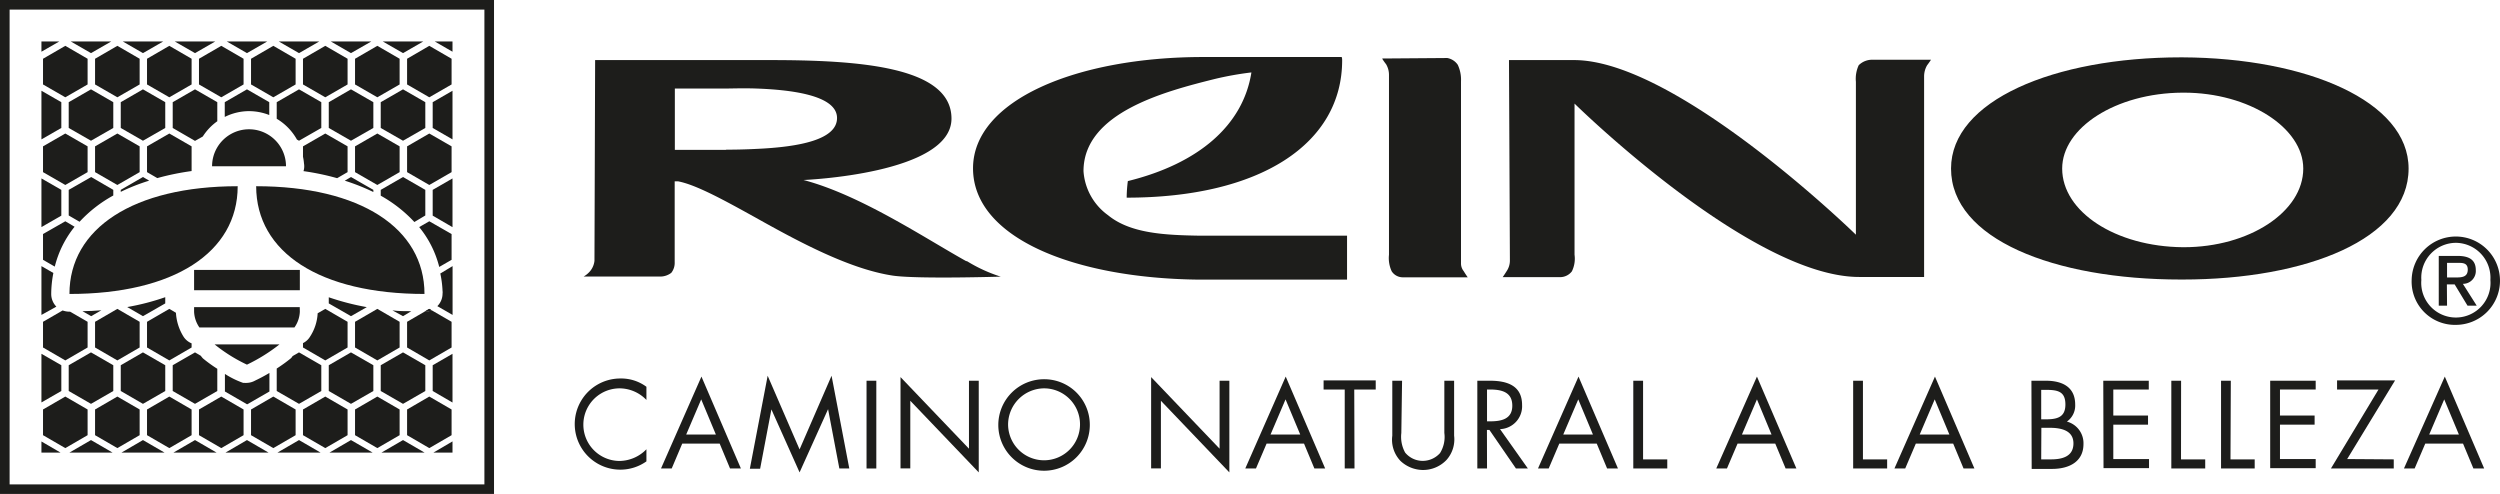 <svg xmlns="http://www.w3.org/2000/svg" viewBox="0 0 301.66 59.6"><defs><style>.cls-1{fill:#1d1d1b;}</style></defs><g id="Layer_2" data-name="Layer 2"><g id="Capa_1" data-name="Capa 1"><path class="cls-1" d="M59.61,59.6H0V0H59.61ZM1.16,58.45H58.45V1.16H1.16Z"/><path class="cls-1" d="M30.91,22.47h0c12.57,0,20.31,5.07,20.31,13-12.6,0-20.3-5-20.31-13m-2.23,0h0c-12.56,0-20.3,5.08-20.3,13,12.58,0,20.3-5,20.3-13"/><rect class="cls-1" x="23.42" y="32.57" width="12.76" height="2.45"/><path class="cls-1" d="M36.18,37.62a3.55,3.55,0,0,1-.65,1.89H24.06a3.59,3.59,0,0,1-.64-1.88v-.57H36.17Z"/><path class="cls-1" d="M29.8,44h0a19.24,19.24,0,0,1-3.9-2.44h7.82A20.94,20.94,0,0,1,29.8,44"/><path class="cls-1" d="M25.59,20.06a4.46,4.46,0,1,1,8.92,0Z"/><polygon class="cls-1" points="5 5 5 6.24 7.16 5 5 5"/><polygon class="cls-1" points="13.43 5 8.53 5 10.98 6.41 13.43 5"/><polygon class="cls-1" points="19.7 5 14.81 5 17.25 6.41 19.7 5"/><polygon class="cls-1" points="25.98 5 21.08 5 23.53 6.41 25.98 5"/><polygon class="cls-1" points="32.25 5 27.36 5 29.8 6.41 32.25 5"/><polygon class="cls-1" points="38.53 5 33.63 5 36.08 6.41 38.53 5"/><polygon class="cls-1" points="44.81 5 39.91 5 42.35 6.41 44.81 5"/><polygon class="cls-1" points="51.08 5 46.18 5 48.63 6.41 51.08 5"/><polygon class="cls-1" points="52.45 5 54.6 6.24 54.6 5 52.45 5"/><polygon class="cls-1" points="5.19 10.19 7.88 11.74 10.57 10.19 10.57 7.09 7.88 5.53 5.19 7.09 5.19 10.19"/><polygon class="cls-1" points="11.47 10.19 14.16 11.74 16.85 10.19 16.85 7.09 14.16 5.53 11.47 7.09 11.47 10.19"/><polygon class="cls-1" points="17.74 10.19 20.43 11.74 23.12 10.19 23.12 7.09 20.43 5.53 17.74 7.09 17.74 10.19"/><polygon class="cls-1" points="24.01 10.19 26.7 11.74 29.39 10.19 29.39 7.09 26.7 5.53 24.01 7.09 24.01 10.19"/><polygon class="cls-1" points="30.29 10.19 32.98 11.74 35.67 10.19 35.67 7.09 32.98 5.53 30.29 7.09 30.29 10.19"/><polygon class="cls-1" points="36.56 10.19 39.25 11.74 41.94 10.19 41.94 7.09 39.25 5.53 36.56 7.09 36.56 10.19"/><polygon class="cls-1" points="42.84 10.19 45.53 11.74 48.22 10.19 48.22 7.09 45.53 5.53 42.84 7.09 42.84 10.19"/><polygon class="cls-1" points="54.49 7.09 51.8 5.53 49.12 7.09 49.12 10.19 51.8 11.74 54.49 10.19 54.49 7.09"/><polygon class="cls-1" points="7.4 12.33 5 10.95 5 16.82 7.4 15.44 7.4 12.33"/><polygon class="cls-1" points="13.67 15.44 13.67 12.33 10.98 10.78 8.29 12.33 8.29 15.44 10.98 16.98 13.67 15.44"/><polygon class="cls-1" points="19.94 15.44 19.94 12.33 17.25 10.78 14.57 12.33 14.57 15.44 17.25 16.98 19.94 15.44"/><path class="cls-1" d="M26.22,14.63v-2.3l-2.69-1.55-2.69,1.55v3.11L23.53,17l.94-.53A6.6,6.6,0,0,1,26.22,14.63Z"/><path class="cls-1" d="M32.49,13.88V12.33L29.8,10.78l-2.68,1.55v1.78a6.6,6.6,0,0,1,2.9-.7A6.7,6.7,0,0,1,32.49,13.88Z"/><path class="cls-1" d="M35.83,16.84l.25.14,2.69-1.54V12.33l-2.69-1.55-2.69,1.55v2A6.73,6.73,0,0,1,35.83,16.84Z"/><polygon class="cls-1" points="45.05 12.33 42.35 10.78 39.67 12.33 39.67 15.44 42.35 16.98 45.05 15.44 45.05 12.33"/><polygon class="cls-1" points="51.32 15.44 51.32 12.33 48.63 10.78 45.94 12.33 45.94 15.44 48.63 16.98 51.32 15.44"/><polygon class="cls-1" points="52.21 15.44 54.6 16.82 54.6 10.95 52.21 12.33 52.21 15.44"/><polygon class="cls-1" points="5.19 17.66 5.19 20.77 7.88 22.32 10.57 20.77 10.57 17.66 7.88 16.11 5.19 17.66"/><polygon class="cls-1" points="16.85 20.77 16.85 17.66 14.16 16.11 11.47 17.66 11.47 20.77 14.16 22.32 16.85 20.77"/><path class="cls-1" d="M23.12,17.66l-2.69-1.55-2.69,1.55v3.11l1.24.72a31.2,31.2,0,0,1,4.14-.85Z"/><path class="cls-1" d="M36.71,20.07a1.9,1.9,0,0,1-.09.58,30.3,30.3,0,0,1,4.06.85l1.26-.73V17.66l-2.69-1.55-2.69,1.55v1.26a5.45,5.45,0,0,1,.12.81A1.79,1.79,0,0,1,36.71,20.07Z"/><polygon class="cls-1" points="48.22 20.77 48.22 17.66 45.53 16.11 42.84 17.66 42.84 20.77 45.53 22.32 48.22 20.77"/><polygon class="cls-1" points="54.49 20.77 54.49 17.66 51.8 16.11 49.12 17.66 49.12 20.77 51.8 22.32 54.49 20.77"/><polygon class="cls-1" points="7.4 22.91 5 21.53 5 27.4 7.4 26.02 7.4 22.91"/><path class="cls-1" d="M13.67,23.59v-.68L11,21.36,8.29,22.91V26l1.31.76A16,16,0,0,1,13.67,23.59Z"/><path class="cls-1" d="M17.25,21.36l-2.68,1.55v.24A23.55,23.55,0,0,1,18,21.8Z"/><path class="cls-1" d="M45.05,22.91l-2.7-1.55-.75.44a25.56,25.56,0,0,1,3.45,1.37Z"/><path class="cls-1" d="M50,26.79,51.32,26V22.91l-2.69-1.55-2.69,1.55v.7A16.45,16.45,0,0,1,50,26.79Z"/><polygon class="cls-1" points="52.21 26.02 54.6 27.41 54.6 21.53 52.21 22.91 52.21 26.02"/><path class="cls-1" d="M7.88,26.7,5.19,28.24v3.11l1.42.82A12.45,12.45,0,0,1,9,27.36Z"/><path class="cls-1" d="M54.49,31.35V28.24L51.8,26.7l-1.22.7A12.29,12.29,0,0,1,53,32.21Z"/><path class="cls-1" d="M6.44,32.94,5,32.11V38l1.8-1a2.19,2.19,0,0,1-.62-1.51A13.47,13.47,0,0,1,6.44,32.94Z"/><path class="cls-1" d="M11,38.15l1.23-.71c-.73.07-1.51.09-2.28.11Z"/><path class="cls-1" d="M17.25,38.15l2.69-1.54v-.75a29,29,0,0,1-4.59,1.19Z"/><path class="cls-1" d="M39.67,36.61l2.68,1.54,1.91-1.09a30.72,30.72,0,0,1-4.59-1.19Z"/><path class="cls-1" d="M48.63,38.15l1-.6c-.77,0-1.55,0-2.28-.1Z"/><path class="cls-1" d="M53.4,35.11a1.05,1.05,0,0,1,0,.31,2.13,2.13,0,0,1-.63,1.52L54.61,38V32.11L53.13,33A12.64,12.64,0,0,1,53.4,35.11Z"/><path class="cls-1" d="M7.56,37.46,5.19,38.83v3.1l2.69,1.56,2.69-1.56v-3.1L8.46,37.61H8.37A2.47,2.47,0,0,1,7.56,37.46Z"/><polygon class="cls-1" points="11.47 38.83 11.47 41.93 14.16 43.49 16.85 41.93 16.85 38.83 14.16 37.27 11.47 38.83"/><path class="cls-1" d="M22.17,40.66a6.06,6.06,0,0,1-.94-2.92l-.8-.47-2.69,1.56v3.1l2.69,1.56,2.69-1.56v-.5A2.1,2.1,0,0,1,22.17,40.66Z"/><path class="cls-1" d="M36.56,41.4v.53l2.69,1.56,2.69-1.56v-3.1l-2.69-1.56-.92.53a5.69,5.69,0,0,1-.95,2.87A2,2,0,0,1,36.56,41.4Z"/><polygon class="cls-1" points="42.84 38.83 42.84 41.93 45.53 43.49 48.22 41.93 48.22 38.83 45.53 37.27 42.84 38.83"/><path class="cls-1" d="M51.22,37.61l-2.1,1.22v3.1l2.68,1.56,2.69-1.56v-3.1l-2.4-1.39a2.2,2.2,0,0,1-.86.17Z"/><polygon class="cls-1" points="7.4 44.07 5 42.69 5 48.56 7.4 47.18 7.4 44.07"/><polygon class="cls-1" points="8.29 44.07 8.29 47.18 10.98 48.73 13.67 47.18 13.67 44.07 10.98 42.52 8.29 44.07"/><polygon class="cls-1" points="14.57 47.18 17.25 48.73 19.94 47.18 19.94 44.07 17.25 42.52 14.57 44.07 14.57 47.18"/><path class="cls-1" d="M24.23,42.93l-.7-.41-2.69,1.55v3.11l2.69,1.55,2.69-1.55V44.5a16.76,16.76,0,0,1-1.74-1.26A3.76,3.76,0,0,1,24.23,42.93Z"/><path class="cls-1" d="M29.78,46.2a1.09,1.09,0,0,1-.26,0h0l-.18,0a10.45,10.45,0,0,1-2.2-1.08v2.12l2.68,1.55,2.69-1.55V45c-.8.48-1.45.79-1.74.93A2.16,2.16,0,0,1,29.78,46.2Z"/><path class="cls-1" d="M33.39,44.47v2.71l2.69,1.55,2.69-1.55V44.07l-2.69-1.55-.77.44a1.18,1.18,0,0,1-.22.28A19,19,0,0,1,33.39,44.47Z"/><polygon class="cls-1" points="39.67 44.07 39.67 47.18 42.35 48.73 45.05 47.18 45.05 44.07 42.35 42.52 39.67 44.07"/><polygon class="cls-1" points="45.94 47.18 48.63 48.73 51.32 47.18 51.32 44.07 48.63 42.52 45.94 44.07 45.94 47.18"/><polygon class="cls-1" points="52.21 47.18 54.6 48.57 54.6 42.69 52.21 44.07 52.21 47.18"/><polygon class="cls-1" points="10.57 49.41 7.88 47.85 5.19 49.41 5.19 52.51 7.88 54.07 10.57 52.51 10.57 49.41"/><polygon class="cls-1" points="16.85 49.41 14.16 47.85 11.47 49.41 11.47 52.51 14.16 54.07 16.85 52.51 16.85 49.41"/><polygon class="cls-1" points="23.12 49.41 20.43 47.85 17.74 49.41 17.74 52.51 20.43 54.07 23.12 52.51 23.12 49.41"/><polygon class="cls-1" points="29.39 49.41 26.7 47.85 24.01 49.41 24.01 52.51 26.7 54.07 29.39 52.51 29.39 49.41"/><polygon class="cls-1" points="35.67 49.41 32.98 47.85 30.29 49.41 30.29 52.51 32.98 54.07 35.67 52.51 35.67 49.41"/><polygon class="cls-1" points="41.94 49.41 39.25 47.85 36.56 49.41 36.56 52.51 39.25 54.07 41.94 52.51 41.94 49.41"/><polygon class="cls-1" points="48.22 49.41 45.53 47.85 42.84 49.41 42.84 52.51 45.53 54.07 48.22 52.51 48.22 49.41"/><polygon class="cls-1" points="54.49 49.41 51.8 47.85 49.12 49.41 49.12 52.51 51.8 54.07 54.49 52.51 54.49 49.41"/><polygon class="cls-1" points="5 54.61 7.3 54.61 5 53.27 5 54.61"/><polygon class="cls-1" points="8.38 54.61 13.58 54.61 10.98 53.1 8.38 54.61"/><polygon class="cls-1" points="14.66 54.61 19.85 54.61 17.25 53.1 14.66 54.61"/><polygon class="cls-1" points="20.93 54.61 26.13 54.61 23.53 53.1 20.93 54.61"/><polygon class="cls-1" points="27.21 54.61 32.4 54.61 29.8 53.1 27.21 54.61"/><polygon class="cls-1" points="33.48 54.61 38.68 54.61 36.08 53.1 33.48 54.61"/><polygon class="cls-1" points="39.76 54.61 44.96 54.61 42.35 53.1 39.76 54.61"/><polygon class="cls-1" points="46.03 54.61 51.23 54.61 48.63 53.1 46.03 54.61"/><polygon class="cls-1" points="54.6 54.61 54.6 53.26 52.3 54.61 54.6 54.61"/><path class="cls-1" d="M51.22,37.61h0a2.2,2.2,0,0,0,.86-.17l-.29-.17Z"/><path class="cls-1" d="M51.22,37.61h0a2.2,2.2,0,0,0,.86-.17l-.29-.17Z"/><path class="cls-1" d="M263.34,6.92h-.17c-15.34,0-27.75,5.23-27.75,13.42,0,8.49,12.41,13.39,27.75,13.39h.17c15,0,27.29-4.91,27.29-13.39,0-8.13-12.29-13.35-27.29-13.42m.17,22.91h-.11c-8.13-.07-14.57-4.28-14.57-9.49,0-4.9,6.44-9.11,14.51-9.16h.17c7.87,0,14.41,4.25,14.41,9.16,0,5.23-6.54,9.49-14.41,9.49"/><path class="cls-1" d="M182.08,7.25h7.86c12.42,0,34,21.07,34,21.07V9.87a3.89,3.89,0,0,1,.34-2A2.3,2.3,0,0,1,226,7.21h7s-.16.26-.47.67a2.68,2.68,0,0,0-.36,1.32V33.42h-7.83c-13.09,0-34.35-20.92-34.35-20.92l0,18.24a3.45,3.45,0,0,1-.32,2,1.79,1.79,0,0,1-1.35.7l-7,0s.19-.26.47-.71a2.28,2.28,0,0,0,.4-1.3Z"/><path class="cls-1" d="M167.6,30.74a3.77,3.77,0,0,0,.33,2,1.59,1.59,0,0,0,1.28.72h7.89s-.23-.32-.49-.75a1.47,1.47,0,0,1-.32-.89v-22a4.22,4.22,0,0,0-.39-2A1.94,1.94,0,0,0,174.63,7l-7.86.06a6.49,6.49,0,0,0,.48.69,2.51,2.51,0,0,1,.35,1.32Z"/><path class="cls-1" d="M116.62,31.53c-5-2.78-12.78-8-19.67-9.81,0,0,17.86-.71,17.86-7.41,0-6.32-11.32-7.06-21.93-7.06H71.81l-.08,24.23a2.36,2.36,0,0,1-.47,1.17,2.91,2.91,0,0,1-.84.72l3.08,0h6.23A2.19,2.19,0,0,0,81,32.92a1.93,1.93,0,0,0,.41-1.28V21.88l.41,0c2.19.42,5.55,2.27,9.36,4.38,5.19,2.91,11.32,6.21,16.57,7,3,.43,13,.12,13,.12a18.25,18.25,0,0,1-4.11-1.89m-29-13.41H81.43v-7.4h6.42c.48,0,1.75-.05,3.35,0,3.93.14,9.8.73,9.8,3.56,0,2.62-4.55,3.5-9.8,3.73-1.18.06-2.39.09-3.62.09"/><path class="cls-1" d="M155.36,28.44H144.82c-4.12-.07-8.4-.23-11.13-2.48a7.13,7.13,0,0,1-2.95-5.31c0-7.07,9.86-9.63,15.88-11.13A38.31,38.31,0,0,1,151,8.74c-1,6.37-6.36,11-14.91,13.11a16.15,16.15,0,0,0-.14,2c16.11,0,26-6.49,26-16.58,0-.29-.06-.39-.06-.39H145.2c-15.33,0-27.79,5.23-27.79,13.43,0,8.37,12.15,13.28,27.27,13.43h17.86V28.44Z"/><path class="cls-1" d="M296.34,39.2A5.22,5.22,0,0,1,291,33.78a5.33,5.33,0,1,1,5.34,5.42Zm0-9.9a4.2,4.2,0,0,0-4.17,4.48,4.18,4.18,0,1,0,8.33,0A4.21,4.21,0,0,0,296.34,29.3Zm-1.07,7.58h-1v-6h2.27c1.45,0,2.2.51,2.2,1.72a1.55,1.55,0,0,1-1.56,1.65l1.67,2.63h-1.11l-1.55-2.56h-.94Zm1.11-3.4c.73,0,1.39-.08,1.39-.95s-.71-.81-1.31-.81h-1.19v1.76Z"/><path class="cls-1" d="M78,48.26a4.51,4.51,0,0,0-3.23-1.4,4.38,4.38,0,0,0,0,8.76A4.59,4.59,0,0,0,78,54.21v1.46a5.43,5.43,0,0,1-3.15,1,5.48,5.48,0,1,1,0-11,5.12,5.12,0,0,1,3.15,1Z"/><path class="cls-1" d="M82.32,53.53l-1.27,3H79.76l4.88-11.09L89.4,56.53H88.09l-1.25-3Zm2.29-5.34L82.8,52.43h3.58Z"/><path class="cls-1" d="M92.63,45.34l3.85,8.89,3.86-8.89,2.14,11.19h-1.2l-1.36-7.16h0L96.48,57l-3.4-7.6h0l-1.36,7.16H90.48Z"/><path class="cls-1" d="M105.74,56.53h-1.18V45.94h1.18Z"/><path class="cls-1" d="M108.66,45.5l8.26,8.64v-8.2h1.18V57l-8.26-8.64v8.16h-1.18Z"/><path class="cls-1" d="M131.5,51.25A5.52,5.52,0,1,1,126,45.76,5.49,5.49,0,0,1,131.5,51.25Zm-9.86,0A4.34,4.34,0,1,0,126,46.86,4.38,4.38,0,0,0,121.64,51.24Z"/><path class="cls-1" d="M138.9,45.5l8.26,8.64v-8.2h1.18V57l-8.26-8.64v8.16H138.9Z"/><path class="cls-1" d="M152.83,53.53l-1.28,3h-1.29l4.88-11.09,4.76,11.09h-1.3l-1.25-3Zm2.29-5.34-1.81,4.24h3.58Z"/><path class="cls-1" d="M163.44,56.53h-1.18V47h-2.55v-1.1H166V47h-2.59Z"/><path class="cls-1" d="M169.09,52.25a3.93,3.93,0,0,0,.46,2.36,2.74,2.74,0,0,0,2.13,1,2.8,2.8,0,0,0,2.08-.94,3.68,3.68,0,0,0,.52-2.43V45.94h1.18v6.63a3.72,3.72,0,0,1-.93,2.94,3.91,3.91,0,0,1-2.85,1.2A4,4,0,0,1,169,55.63a3.71,3.71,0,0,1-1-3.06V45.94h1.18Z"/><path class="cls-1" d="M179.43,56.53h-1.17V45.94h1.52c2,0,3.88.54,3.88,2.92A2.76,2.76,0,0,1,181,51.78l3.36,4.75h-1.44l-3.2-4.65h-.3Zm0-5.69h.37c1.33,0,2.68-.25,2.68-1.89S181.2,47,179.78,47h-.35Z"/><path class="cls-1" d="M188.15,53.53l-1.28,3h-1.29l4.89-11.09,4.76,11.09h-1.31l-1.25-3Zm2.29-5.34-1.81,4.24h3.58Z"/><path class="cls-1" d="M198.26,55.43h2.92v1.1h-4.1V45.94h1.18Z"/><path class="cls-1" d="M209.66,53.53l-1.28,3h-1.29L212,45.44l4.76,11.09h-1.3l-1.25-3ZM212,48.19l-1.81,4.24h3.57Z"/><path class="cls-1" d="M224.79,55.43h2.92v1.1h-4.1V45.94h1.18Z"/><path class="cls-1" d="M231.17,53.53l-1.28,3h-1.3l4.89-11.09,4.76,11.09h-1.31l-1.25-3Zm2.28-5.34-1.81,4.24h3.58Z"/><path class="cls-1" d="M245.12,45.94h1.74c1.92,0,3.54.71,3.54,2.87a2.36,2.36,0,0,1-1,2.06,2.7,2.7,0,0,1,2,2.71c0,2.11-1.7,3-3.79,3h-2.46Zm1.18,4.66h.45c1.33,0,2.47-.15,2.47-1.79s-1-1.77-2.46-1.77h-.46Zm0,4.83h1.18c1.32,0,2.71-.32,2.71-1.93s-1.57-1.88-2.87-1.88h-1Z"/><path class="cls-1" d="M253.79,45.94h5.49V47H255v3.14h4.19v1.1H255v4.15h4.31v1.1h-5.49Z"/><path class="cls-1" d="M263.17,55.43h2.92v1.1H262V45.94h1.18Z"/><path class="cls-1" d="M269.14,55.43h2.92v1.1H268V45.94h1.18Z"/><path class="cls-1" d="M273.93,45.94h5.49V47h-4.31v3.14h4.18v1.1h-4.18v4.15h4.31v1.1h-5.49Z"/><path class="cls-1" d="M288.84,55.43v1.1h-7.58L287,47h-5v-1.1h7l-5.78,9.49Z"/><path class="cls-1" d="M292.64,53.53l-1.28,3h-1.29L295,45.44l4.75,11.09h-1.3l-1.25-3Zm2.29-5.34-1.81,4.24h3.58Z"/></g></g></svg>